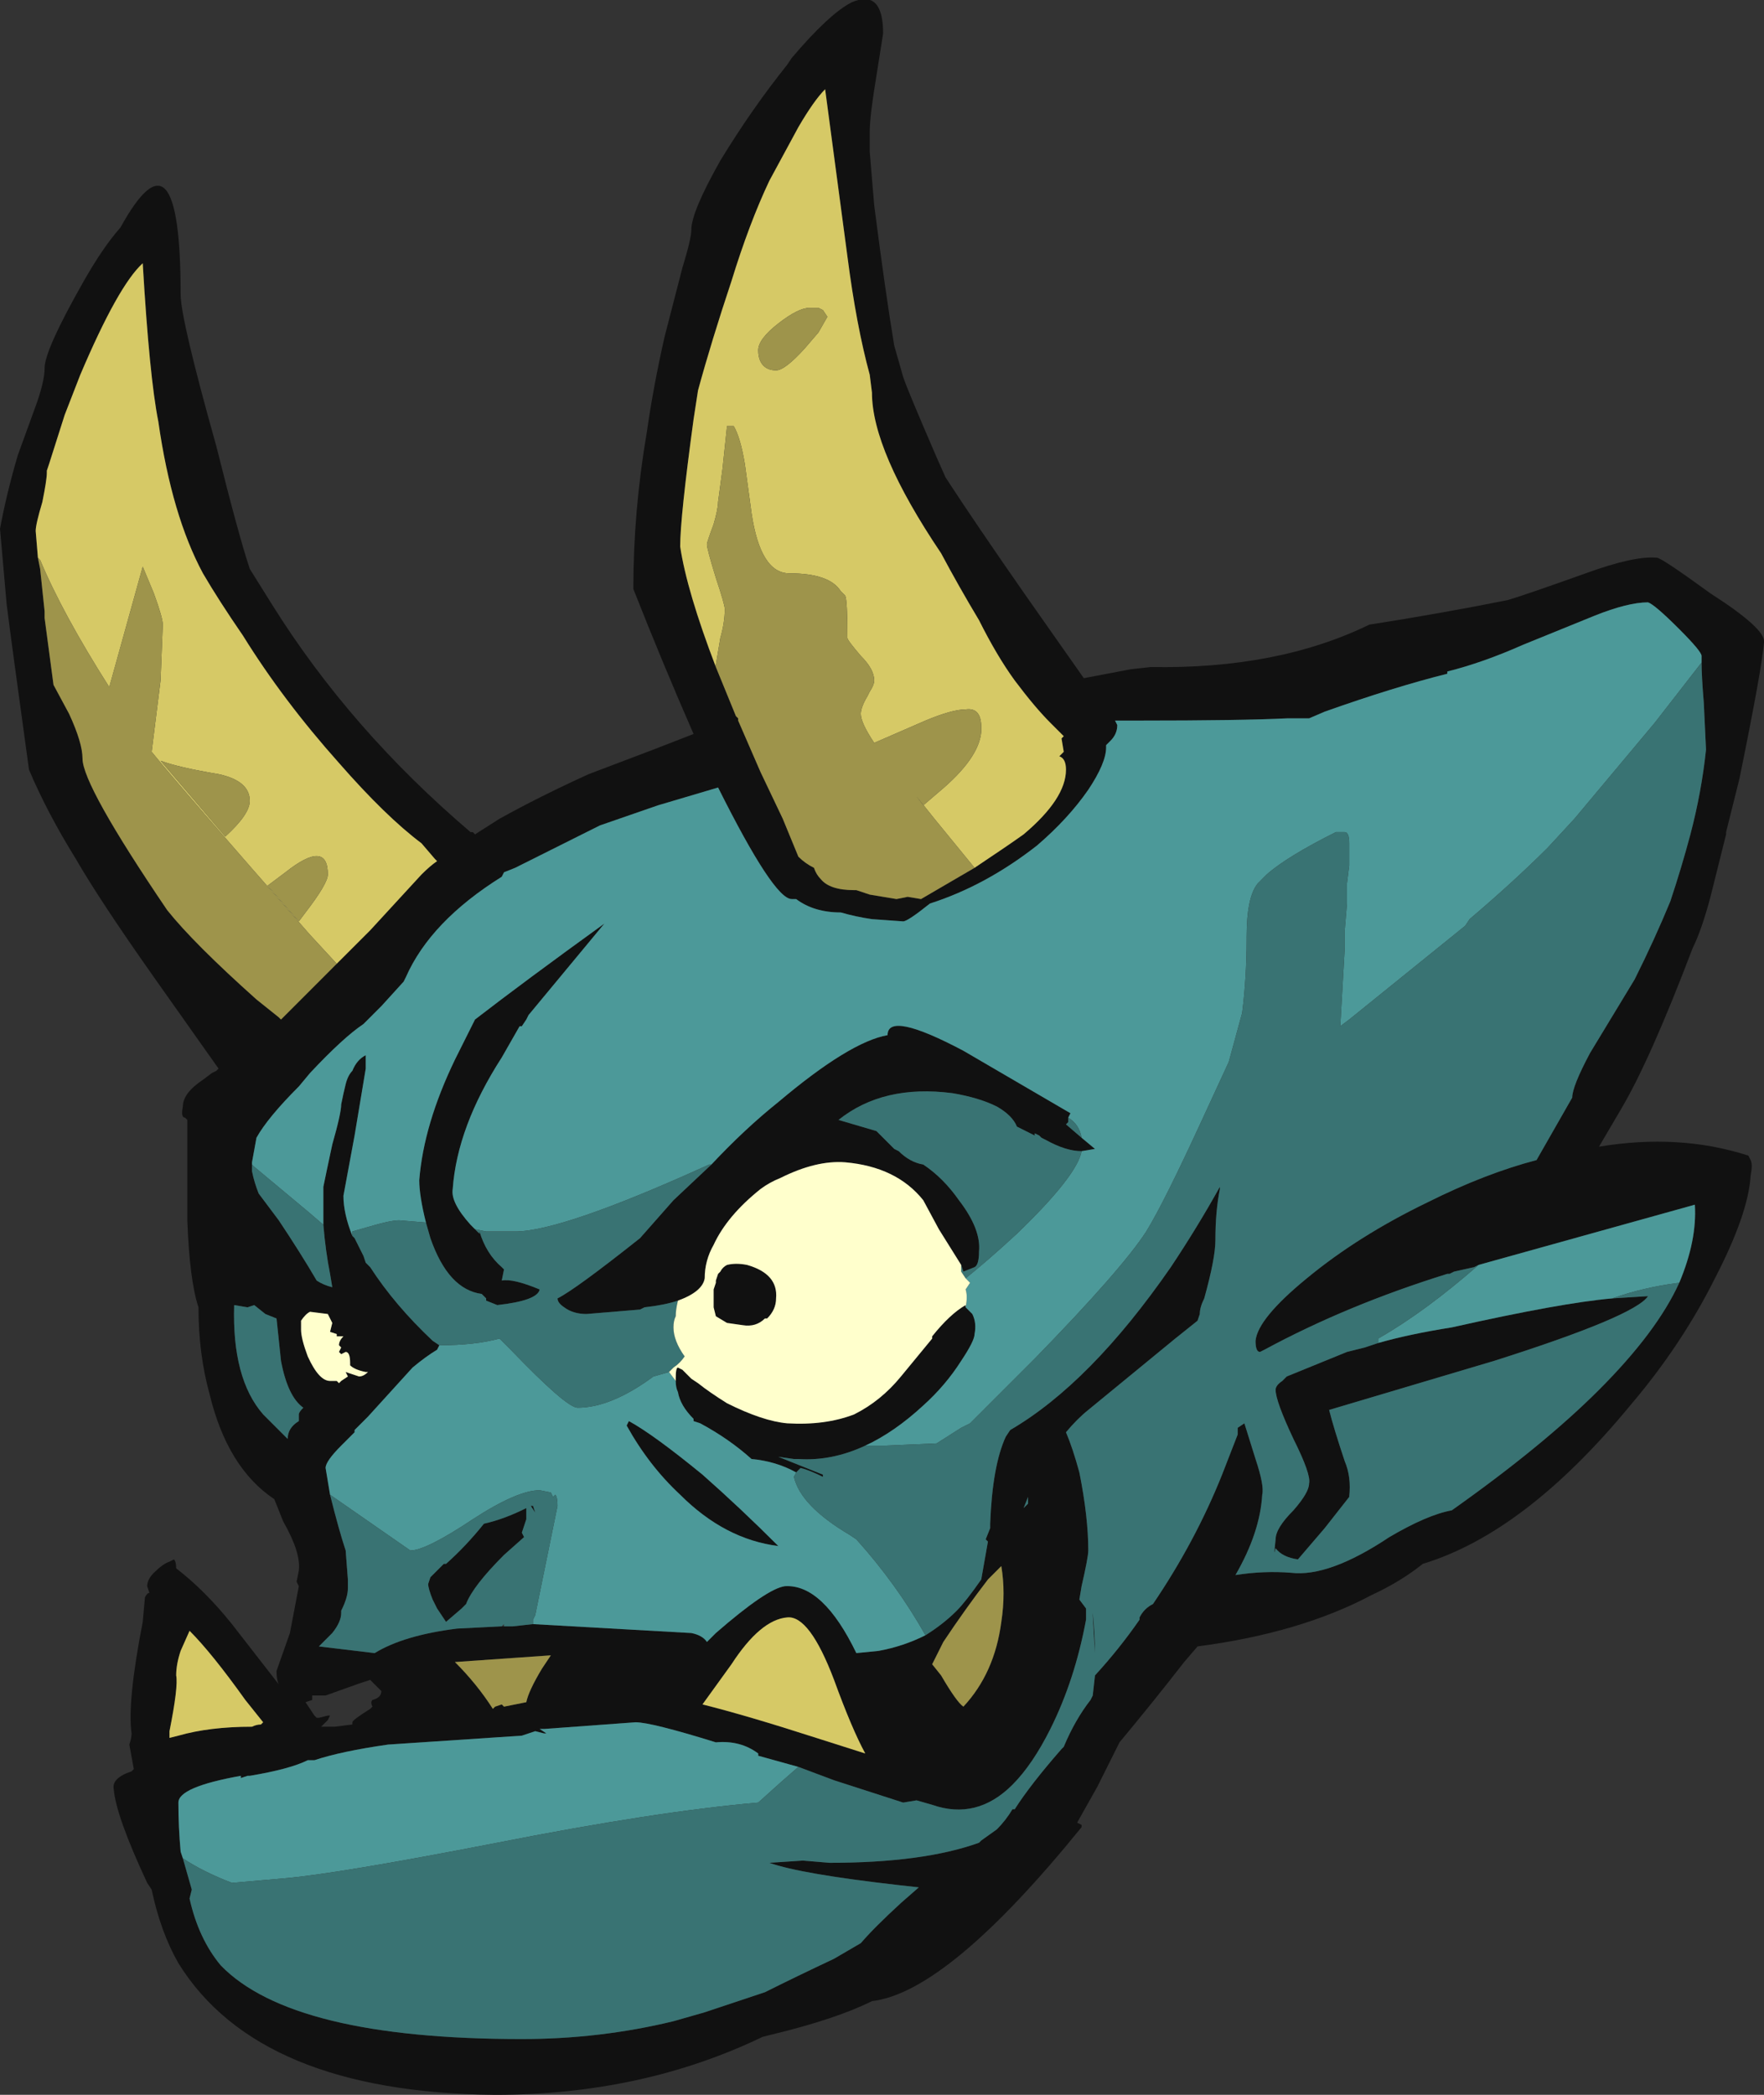 <?xml version="1.0" encoding="UTF-8" standalone="no"?>
<svg xmlns:ffdec="https://www.free-decompiler.com/flash" xmlns:xlink="http://www.w3.org/1999/xlink" ffdec:objectType="frame" height="328.65px" width="276.85px" xmlns="http://www.w3.org/2000/svg">
  <rect width="100%" height="100%" fill="#333333" stroke="none"/>
  <g transform="matrix(1.0, 0.0, 0.0, 1.0, -70.35, 128.8)">
    <use ffdec:characterId="522" height="46.95" transform="matrix(7.0, 0.0, 0.0, 7.0, 70.35, -128.8)" width="39.55" xlink:href="#shape0"/>
  </g>
  <defs>
    <g id="shape0" transform="matrix(1.0, 0.0, 0.0, 1.0, -10.05, 18.4)">
      <path d="M17.6 3.2 L18.35 2.45 19.5 1.2 Q19.7 1.0 19.85 0.9 L19.8 0.85 19.5 0.5 Q18.7 -0.1 17.65 -1.3 16.4 -2.7 15.5 -4.15 14.95 -4.95 14.6 -5.55 13.9 -6.85 13.6 -8.95 13.4 -9.95 13.25 -12.5 12.7 -12.0 11.85 -10.0 L11.5 -9.1 11.15 -8.0 11.1 -7.85 11.1 -7.8 Q11.1 -7.65 11.0 -7.15 10.85 -6.65 10.85 -6.5 L10.9 -5.9 10.95 -5.65 11.05 -4.7 11.05 -4.55 11.25 -3.05 11.6 -2.4 Q11.9 -1.75 11.9 -1.4 11.9 -0.8 13.8 2.0 14.4 2.75 15.8 4.0 L16.3 4.4 16.35 4.45 17.6 3.2 M11.05 -10.15 Q11.05 -10.55 11.9 -12.05 12.35 -12.85 12.75 -13.3 14.1 -15.75 14.1 -11.8 14.1 -11.25 14.9 -8.4 15.4 -6.4 15.65 -5.65 L16.15 -4.85 Q17.9 -2.05 20.6 0.25 L20.65 0.25 20.7 0.3 21.25 -0.05 Q22.15 -0.55 23.25 -1.05 L24.7 -1.6 25.6 -1.95 Q24.9 -3.55 24.25 -5.2 24.25 -6.95 24.55 -8.7 24.7 -9.75 24.95 -10.85 L25.35 -12.4 Q25.55 -13.05 25.55 -13.25 25.55 -13.65 26.2 -14.8 26.9 -15.95 27.7 -16.95 L27.8 -17.1 Q28.65 -18.1 29.15 -18.35 29.85 -18.65 29.85 -17.65 L29.7 -16.7 Q29.55 -15.8 29.55 -15.45 L29.55 -15.0 29.65 -13.8 Q29.9 -11.85 30.1 -10.65 L30.3 -9.95 Q30.4 -9.65 31.05 -8.15 L31.25 -7.7 Q31.9 -6.7 33.05 -5.05 L34.35 -3.2 35.4 -3.4 35.85 -3.45 Q38.7 -3.4 40.75 -4.4 42.35 -4.65 43.85 -4.95 44.2 -5.05 45.6 -5.55 46.7 -5.95 47.2 -5.9 47.3 -5.9 48.4 -5.1 49.65 -4.3 49.6 -4.0 49.55 -3.4 49.05 -0.95 L48.75 0.25 48.75 0.3 48.4 1.7 Q48.2 2.45 48.0 2.85 47.05 5.35 46.4 6.45 L45.9 7.3 Q47.7 7.0 49.25 7.5 L49.3 7.6 Q49.35 7.7 49.3 7.95 49.25 8.8 48.5 10.25 47.75 11.75 46.6 13.1 44.25 15.95 41.95 16.65 41.45 17.05 40.8 17.35 39.2 18.2 36.9 18.5 L36.6 18.85 Q35.9 19.75 35.15 20.65 L34.65 21.65 34.2 22.45 34.3 22.5 34.3 22.55 Q31.3 26.25 29.6 26.45 28.8 26.85 27.35 27.2 L27.15 27.25 Q24.45 28.55 21.15 28.55 15.85 28.5 14.05 25.6 13.65 24.9 13.45 23.95 L13.35 23.8 Q12.65 22.3 12.6 21.7 12.55 21.45 13.0 21.3 L13.05 21.25 12.95 20.7 Q13.0 20.55 13.0 20.45 12.9 19.75 13.25 17.95 L13.3 17.4 Q13.35 17.3 13.4 17.3 L13.35 17.15 Q13.35 17.0 13.5 16.85 13.7 16.65 13.85 16.6 L13.95 16.55 Q14.0 16.6 14.0 16.75 14.65 17.25 15.25 18.0 L16.3 19.35 Q16.25 19.25 16.25 19.05 L16.55 18.2 16.75 17.15 16.7 17.05 16.75 16.8 Q16.8 16.4 16.4 15.7 L16.2 15.2 Q15.15 14.5 14.75 12.85 14.5 11.95 14.5 10.9 14.3 10.3 14.25 8.95 L14.25 6.7 14.2 6.65 Q14.1 6.65 14.15 6.4 14.15 6.1 14.6 5.8 L14.8 5.65 14.9 5.6 14.95 5.55 13.5 3.5 Q12.3 1.8 11.75 0.85 11.1 -0.2 10.7 -1.15 10.3 -4.05 10.2 -4.85 L10.05 -6.55 Q10.2 -7.35 10.45 -8.2 L10.85 -9.3 Q11.05 -9.85 11.05 -10.15 M31.9 1.05 Q32.65 0.55 33.0 0.3 33.95 -0.5 33.95 -1.15 33.95 -1.4 33.8 -1.45 L33.9 -1.55 33.85 -1.85 33.9 -1.9 Q33.75 -2.05 33.6 -2.2 33.25 -2.55 32.8 -3.15 32.4 -3.7 32.0 -4.5 31.55 -5.25 31.15 -6.0 29.6 -8.3 29.6 -9.6 L29.55 -10.0 Q29.25 -11.1 29.05 -12.65 L28.55 -16.4 Q28.3 -16.15 27.95 -15.55 L27.3 -14.35 Q26.85 -13.4 26.45 -12.1 26.0 -10.75 25.7 -9.65 L25.6 -9.0 Q25.3 -6.8 25.3 -6.15 25.45 -5.15 26.1 -3.45 L26.55 -2.35 26.6 -2.3 26.6 -2.25 27.1 -1.1 27.6 -0.05 27.95 0.8 Q28.1 0.95 28.3 1.05 28.35 1.2 28.45 1.3 28.65 1.55 29.2 1.55 L29.25 1.55 29.55 1.65 30.15 1.75 30.4 1.7 30.7 1.75 31.9 1.05 M48.2 -3.55 L48.2 -3.7 Q48.2 -3.8 47.7 -4.3 47.15 -4.85 47.0 -4.9 46.55 -4.9 45.8 -4.6 L44.2 -3.95 Q43.3 -3.55 42.5 -3.35 L42.5 -3.3 Q41.3 -3.0 39.75 -2.45 L39.4 -2.3 38.9 -2.3 Q37.9 -2.25 35.55 -2.25 L35.05 -2.25 35.1 -2.15 Q35.1 -1.95 34.95 -1.8 L34.85 -1.7 34.85 -1.65 Q34.85 -1.3 34.45 -0.7 34.0 -0.05 33.3 0.55 32.15 1.45 30.9 1.85 30.4 2.25 30.3 2.25 L29.6 2.2 Q29.25 2.15 28.9 2.05 28.3 2.05 27.9 1.75 L27.8 1.75 Q27.4 1.75 26.15 -0.75 L24.8 -0.35 23.5 0.1 21.6 1.05 21.35 1.15 21.3 1.25 Q19.7 2.25 19.15 3.5 L19.1 3.6 18.6 4.15 18.2 4.55 Q17.75 4.85 17.0 5.65 L16.75 5.95 Q16.05 6.65 15.8 7.1 L15.7 7.65 15.7 7.85 Q15.75 8.1 15.85 8.35 L16.3 8.95 Q16.8 9.7 17.15 10.3 17.3 10.4 17.5 10.45 L17.45 10.15 Q17.35 9.65 17.3 9.05 L17.3 8.2 Q17.35 7.95 17.5 7.25 17.7 6.55 17.7 6.35 17.75 6.1 17.8 5.9 17.85 5.7 17.95 5.6 18.05 5.35 18.25 5.25 L18.25 5.55 Q18.15 6.15 18.0 7.05 L17.75 8.4 Q17.75 8.8 17.95 9.3 L18.0 9.35 18.2 9.75 18.25 9.9 18.35 10.0 Q18.9 10.85 19.75 11.65 L19.9 11.75 19.85 11.85 Q19.6 12.0 19.3 12.25 L18.3 13.35 18.0 13.65 18.0 13.7 17.7 14.0 Q17.35 14.35 17.35 14.5 L17.45 15.1 Q17.65 15.9 17.8 16.35 L17.85 17.0 17.85 17.2 Q17.85 17.4 17.7 17.7 L17.7 17.75 Q17.7 17.95 17.5 18.2 L17.2 18.5 18.45 18.65 Q19.1 18.25 20.3 18.1 L21.3 18.05 21.35 18.05 21.55 18.05 22.0 18.0 25.55 18.2 Q25.8 18.25 25.9 18.4 L26.1 18.2 Q27.25 17.2 27.65 17.15 28.5 17.1 29.25 18.65 L29.75 18.6 Q30.3 18.5 30.8 18.25 31.2 18.0 31.5 17.7 31.7 17.5 32.05 17.0 L32.2 16.15 32.15 16.1 32.25 15.85 32.25 15.75 Q32.3 14.45 32.6 13.8 L32.7 13.65 Q34.5 12.6 36.3 10.0 36.9 9.1 37.4 8.2 L37.4 8.25 Q37.3 8.75 37.3 9.4 37.3 9.8 37.05 10.7 36.95 10.9 36.95 11.05 L36.9 11.2 36.4 11.6 34.45 13.2 Q34.2 13.4 33.95 13.7 34.1 14.05 34.25 14.6 34.45 15.6 34.45 16.35 34.45 16.5 34.3 17.15 L34.25 17.45 34.4 17.65 34.4 17.9 Q34.15 19.25 33.6 20.35 33.2 21.15 32.75 21.6 31.95 22.4 30.95 22.05 L30.6 21.95 30.3 22.0 28.75 21.5 27.95 21.2 27.05 20.95 27.05 20.9 Q26.65 20.6 26.1 20.65 24.65 20.2 24.3 20.2 L22.25 20.35 22.15 20.35 22.3 20.45 22.25 20.45 22.05 20.4 21.75 20.5 18.75 20.7 Q17.7 20.85 17.1 21.05 L16.95 21.05 Q16.55 21.25 15.65 21.4 L15.6 21.4 15.45 21.45 15.45 21.4 Q14.05 21.65 14.05 22.0 14.05 22.55 14.1 23.1 L14.15 23.25 14.35 23.95 14.3 24.15 Q14.5 25.05 15.0 25.65 16.6 27.3 21.75 27.3 23.5 27.3 25.15 26.9 L25.85 26.7 27.2 26.25 Q27.9 25.9 28.75 25.5 L29.35 25.15 Q29.65 24.8 30.25 24.25 L30.65 23.9 30.2 23.85 Q28.0 23.6 27.3 23.35 L28.05 23.3 28.65 23.35 Q30.75 23.35 32.0 22.9 L32.05 22.85 32.4 22.6 Q32.6 22.4 32.75 22.15 L32.8 22.15 Q33.15 21.6 33.85 20.8 L33.9 20.75 Q34.15 20.15 34.5 19.7 L34.55 19.6 34.6 19.15 Q35.15 18.55 35.6 17.9 L35.6 17.85 Q35.7 17.65 35.9 17.55 36.85 16.15 37.45 14.65 L37.8 13.75 37.8 13.6 37.95 13.5 38.2 14.3 Q38.4 14.9 38.35 15.1 38.3 15.95 37.75 16.9 38.4 16.8 39.0 16.85 39.85 16.95 41.2 16.05 42.05 15.55 42.6 15.45 44.65 14.0 45.9 12.75 47.2 11.45 47.7 10.35 48.1 9.4 48.05 8.6 L43.2 9.95 43.1 10.0 42.65 10.1 42.55 10.15 42.5 10.15 Q40.25 10.85 38.4 11.85 L38.3 11.9 Q38.2 11.9 38.2 11.65 38.25 11.15 39.35 10.25 40.5 9.3 42.05 8.55 43.35 7.9 44.5 7.6 L45.3 6.2 Q45.3 5.95 45.7 5.2 L46.7 3.55 Q47.15 2.65 47.5 1.8 47.75 1.05 47.95 0.3 48.2 -0.65 48.3 -1.6 L48.25 -2.65 Q48.2 -3.25 48.2 -3.55 M19.6 9.0 Q19.45 8.4 19.45 8.05 19.55 6.8 20.25 5.35 L20.7 4.45 Q21.8 3.6 23.6 2.3 L21.9 4.35 21.85 4.45 21.75 4.6 21.7 4.6 21.3 5.3 Q20.3 6.85 20.2 8.25 20.15 8.55 20.6 9.05 L20.7 9.15 20.8 9.25 20.8 9.2 Q20.95 9.7 21.3 10.0 L21.35 10.05 21.3 10.3 Q21.55 10.25 22.15 10.5 22.1 10.75 21.2 10.85 L20.95 10.75 20.95 10.7 Q20.9 10.65 20.85 10.6 20.1 10.5 19.7 9.35 L19.6 9.0 M26.0 7.7 Q26.75 6.9 27.5 6.3 29.1 4.95 29.95 4.8 29.95 4.25 31.65 5.15 L34.05 6.55 34.0 6.65 34.0 6.75 33.95 6.8 34.3 7.1 34.6 7.35 34.3 7.4 Q33.95 7.4 33.5 7.15 L33.4 7.1 33.35 7.05 33.25 7.0 33.25 7.05 32.85 6.85 Q32.75 6.6 32.4 6.4 32.0 6.2 31.4 6.1 29.85 5.9 28.85 6.7 L29.7 6.95 30.1 7.35 30.2 7.4 Q30.45 7.65 30.75 7.7 31.2 8.0 31.55 8.5 32.05 9.15 32.0 9.65 32.0 9.95 31.9 10.0 L31.65 10.1 31.6 9.95 31.1 9.15 30.75 8.5 Q30.15 7.75 29.0 7.65 28.35 7.6 27.55 8.0 27.3 8.1 27.1 8.25 26.35 8.85 26.05 9.5 25.85 9.85 25.85 10.25 25.8 10.55 25.25 10.75 24.95 10.85 24.5 10.9 L24.4 10.95 23.2 11.05 Q22.9 11.05 22.7 10.9 22.55 10.8 22.55 10.7 22.95 10.5 24.4 9.35 L25.15 8.5 26.0 7.7 M31.7 10.9 L31.85 11.05 Q31.95 11.25 31.9 11.5 31.9 11.65 31.6 12.1 31.25 12.65 30.75 13.1 30.1 13.7 29.45 14.0 28.7 14.35 27.95 14.3 L27.85 14.3 27.5 14.25 28.5 14.65 28.5 14.7 Q28.2 14.55 28.0 14.5 L27.9 14.6 Q27.45 14.35 26.9 14.3 26.4 13.85 25.75 13.5 L25.6 13.45 25.6 13.4 Q25.3 13.1 25.25 12.8 25.2 12.7 25.2 12.55 L25.2 12.5 Q25.2 12.25 25.25 12.25 L25.35 12.3 25.55 12.5 25.7 12.6 Q25.95 12.8 26.35 13.05 27.15 13.45 27.7 13.5 28.55 13.55 29.2 13.3 29.8 13.0 30.25 12.45 L30.95 11.6 30.95 11.55 Q31.35 11.05 31.7 10.85 L31.7 10.9 M46.2 10.7 L47.0 10.65 Q46.7 11.1 43.55 12.1 L39.85 13.2 Q39.95 13.6 40.2 14.35 40.35 14.7 40.3 15.15 L39.75 15.85 39.15 16.55 Q38.8 16.5 38.65 16.3 38.6 16.55 38.65 16.1 38.65 15.85 39.05 15.45 39.4 15.05 39.4 14.85 39.45 14.65 39.05 13.85 38.65 13.0 38.65 12.75 38.65 12.65 38.8 12.55 L38.9 12.45 40.25 11.9 40.65 11.8 40.95 11.7 Q41.65 11.5 42.6 11.35 45.05 10.8 46.2 10.7 M26.8 9.95 Q27.5 10.15 27.45 10.7 27.45 10.95 27.25 11.15 L27.2 11.15 Q27.0 11.35 26.7 11.3 L26.35 11.25 26.1 11.1 26.05 10.9 Q26.05 10.75 26.05 10.5 L26.1 10.35 26.1 10.3 26.15 10.15 26.2 10.1 Q26.25 10.0 26.35 9.95 26.55 9.9 26.8 9.95 M24.15 13.45 Q24.7 13.75 25.8 14.65 26.65 15.4 27.5 16.25 26.3 16.1 25.3 15.1 24.6 14.45 24.1 13.55 L24.15 13.45 M33.1 15.3 L33.1 15.15 33.0 15.4 33.1 15.3 M32.5 16.7 L32.2 17.0 Q31.7 17.65 31.2 18.4 L30.95 18.9 31.15 19.15 Q31.5 19.75 31.65 19.85 32.35 19.1 32.5 17.95 32.6 17.3 32.5 16.7 M34.55 17.8 L34.55 17.75 Q34.6 18.25 34.6 18.65 L34.55 17.8 M26.45 18.9 L25.8 19.8 Q26.8 20.05 28.35 20.55 L29.45 20.9 Q29.15 20.35 28.75 19.25 28.2 17.8 27.7 17.85 27.1 17.9 26.45 18.9 M16.0 11.05 L15.75 10.85 15.6 10.9 15.3 10.85 Q15.25 12.5 15.95 13.3 L16.5 13.85 Q16.5 13.6 16.75 13.45 L16.75 13.3 Q16.75 13.25 16.85 13.15 16.5 12.9 16.35 12.1 L16.25 11.15 16.0 11.05 M17.0 11.0 Q16.9 11.05 16.8 11.2 L16.8 11.3 Q16.8 11.35 16.8 11.4 16.8 11.6 16.95 12.0 17.2 12.55 17.45 12.55 L17.6 12.55 17.65 12.6 17.7 12.55 17.85 12.45 17.8 12.35 18.1 12.45 Q18.2 12.45 18.3 12.35 L18.25 12.35 Q18.0 12.3 17.9 12.2 L17.9 12.15 Q17.9 11.9 17.8 11.9 L17.7 11.95 17.65 11.9 17.7 11.8 17.65 11.75 Q17.65 11.65 17.75 11.55 L17.6 11.55 17.6 11.5 17.45 11.45 17.5 11.25 17.4 11.05 17.0 11.0 M21.85 15.4 L21.85 15.65 21.75 15.95 21.8 16.05 21.35 16.45 Q20.65 17.15 20.5 17.55 L20.4 17.65 20.05 17.95 19.85 17.65 19.75 17.45 Q19.65 17.2 19.65 17.1 L19.7 16.95 20.0 16.65 20.05 16.65 Q20.5 16.25 20.9 15.75 21.35 15.65 21.85 15.4 M21.95 15.35 L22.0 15.35 22.05 15.5 21.95 15.35 M18.35 19.25 L18.05 19.35 17.35 19.6 17.05 19.6 17.05 19.7 16.9 19.75 17.1 20.05 17.15 20.1 17.2 20.1 17.4 20.05 17.45 20.05 17.4 20.15 17.25 20.3 17.55 20.3 17.95 20.25 17.95 20.2 Q17.95 20.15 18.35 19.9 L18.4 19.85 Q18.35 19.75 18.4 19.7 18.6 19.65 18.6 19.5 L18.35 19.25 M22.4 18.7 L20.25 18.85 Q20.75 19.35 21.1 19.9 L21.15 19.85 21.3 19.8 21.35 19.85 21.85 19.75 Q21.9 19.5 22.2 19.0 L22.4 18.7 M13.85 20.55 L14.05 20.5 Q14.75 20.3 15.7 20.3 15.8 20.25 15.9 20.25 L15.95 20.2 15.55 19.7 Q14.8 18.65 14.3 18.15 L14.1 18.6 Q14.0 18.9 14.0 19.15 14.05 19.4 13.85 20.4 L13.85 20.55" fill="#111111" fill-rule="evenodd" stroke="none"/>
      <path d="M10.9 -5.9 L10.85 -6.5 Q10.85 -6.65 11.0 -7.15 11.1 -7.65 11.1 -7.8 L11.1 -7.85 11.15 -8.0 11.5 -9.1 11.85 -10.0 Q12.7 -12.0 13.25 -12.5 13.4 -9.95 13.6 -8.95 13.9 -6.85 14.6 -5.55 14.95 -4.95 15.5 -4.15 16.4 -2.7 17.65 -1.3 18.7 -0.1 19.5 0.5 L19.8 0.85 19.85 0.9 Q19.7 1.0 19.5 1.2 L18.35 2.45 17.6 3.2 17.0 2.55 Q14.1 -0.75 13.45 -1.55 L13.65 -3.15 13.7 -4.4 Q13.7 -4.55 13.5 -5.1 L13.25 -5.7 12.5 -3.0 Q11.45 -4.65 10.95 -5.85 L10.9 -5.9 M15.65 -0.45 Q15.65 -0.9 14.95 -1.05 14.05 -1.2 13.65 -1.35 L15.1 0.35 Q15.65 -0.15 15.65 -0.45 M26.1 -3.45 Q25.45 -5.15 25.3 -6.15 25.3 -6.8 25.6 -9.0 L25.7 -9.65 Q26.0 -10.75 26.45 -12.1 26.85 -13.4 27.3 -14.35 L27.95 -15.55 Q28.3 -16.15 28.55 -16.4 L29.05 -12.65 Q29.25 -11.1 29.55 -10.0 L29.6 -9.6 Q29.6 -8.3 31.15 -6.0 31.55 -5.25 32.0 -4.5 32.4 -3.7 32.8 -3.15 33.25 -2.55 33.6 -2.2 33.75 -2.05 33.9 -1.9 L33.85 -1.85 33.9 -1.55 33.8 -1.45 Q33.95 -1.4 33.95 -1.15 33.95 -0.5 33.0 0.3 32.65 0.55 31.9 1.05 L31.0 -0.05 30.6 -0.55 30.75 -0.35 31.1 -0.65 Q32.0 -1.4 32.05 -2.0 L32.05 -2.1 Q32.05 -2.55 31.7 -2.5 31.4 -2.5 30.8 -2.25 L29.65 -1.75 Q29.35 -2.2 29.35 -2.4 29.35 -2.55 29.5 -2.8 L29.55 -2.9 Q29.65 -3.05 29.65 -3.15 29.65 -3.4 29.35 -3.7 29.05 -4.05 29.05 -4.1 29.05 -4.95 29.0 -5.05 L28.9 -5.15 Q28.65 -5.55 27.75 -5.55 27.1 -5.55 26.9 -6.9 L26.75 -8.0 Q26.65 -8.6 26.5 -8.85 L26.35 -8.85 26.25 -7.9 26.15 -7.15 Q26.15 -7.0 26.05 -6.65 25.9 -6.25 25.9 -6.2 25.9 -6.1 26.1 -5.45 26.3 -4.85 26.3 -4.75 26.3 -4.45 26.2 -4.1 L26.1 -3.5 26.1 -3.45 M26.6 -2.25 L26.6 -2.3 26.6 -2.25 M28.4 -10.95 L28.6 -11.3 28.5 -11.45 28.4 -11.5 28.2 -11.5 Q27.95 -11.5 27.5 -11.15 27.05 -10.8 27.05 -10.55 27.05 -10.4 27.1 -10.3 27.2 -10.1 27.45 -10.1 27.65 -10.1 28.1 -10.6 L28.4 -10.95 M26.45 18.9 Q27.1 17.9 27.7 17.85 28.2 17.8 28.75 19.25 29.15 20.35 29.45 20.9 L28.35 20.55 Q26.8 20.05 25.8 19.8 L26.45 18.9 M16.9 2.05 Q17.4 1.4 17.4 1.2 17.4 0.4 16.45 1.15 L16.05 1.45 16.75 2.25 16.9 2.05 M13.85 20.55 L13.85 20.4 Q14.05 19.4 14.0 19.15 14.0 18.9 14.1 18.6 L14.3 18.15 Q14.8 18.65 15.55 19.7 L15.95 20.2 15.9 20.25 Q15.8 20.25 15.7 20.3 14.75 20.3 14.05 20.5 L13.85 20.55" fill="#d6c966" fill-rule="evenodd" stroke="none"/>
      <path d="M10.9 -5.9 L10.95 -5.85 Q11.45 -4.65 12.5 -3.0 L13.25 -5.7 13.5 -5.1 Q13.7 -4.55 13.7 -4.4 L13.65 -3.15 13.45 -1.55 Q14.1 -0.75 17.0 2.55 L17.6 3.2 16.35 4.45 16.3 4.4 15.8 4.0 Q14.4 2.75 13.8 2.0 11.9 -0.8 11.9 -1.4 11.9 -1.75 11.6 -2.4 L11.25 -3.05 11.05 -4.55 11.05 -4.7 10.95 -5.65 10.9 -5.9 M15.65 -0.45 Q15.65 -0.15 15.1 0.35 L13.65 -1.35 Q14.05 -1.2 14.95 -1.05 15.65 -0.9 15.65 -0.45 M26.1 -3.45 L26.1 -3.5 26.2 -4.1 Q26.3 -4.45 26.3 -4.75 26.3 -4.85 26.1 -5.45 25.9 -6.1 25.9 -6.2 25.9 -6.25 26.05 -6.65 26.15 -7.0 26.15 -7.15 L26.25 -7.9 26.35 -8.85 26.5 -8.85 Q26.65 -8.6 26.75 -8.0 L26.9 -6.9 Q27.1 -5.55 27.75 -5.55 28.65 -5.55 28.9 -5.15 L29.0 -5.05 Q29.05 -4.95 29.05 -4.1 29.05 -4.05 29.35 -3.7 29.65 -3.4 29.65 -3.15 29.65 -3.05 29.55 -2.9 L29.5 -2.8 Q29.35 -2.55 29.35 -2.4 29.35 -2.2 29.65 -1.75 L30.8 -2.25 Q31.4 -2.5 31.7 -2.5 32.05 -2.55 32.05 -2.1 L32.05 -2.0 Q32.0 -1.4 31.1 -0.65 L30.75 -0.35 30.6 -0.55 31.0 -0.05 31.9 1.05 30.7 1.75 30.4 1.7 30.15 1.75 29.55 1.65 29.25 1.55 29.2 1.55 Q28.65 1.55 28.45 1.3 28.35 1.2 28.3 1.05 28.1 0.95 27.95 0.8 L27.6 -0.05 27.1 -1.1 26.6 -2.25 26.6 -2.3 26.55 -2.35 26.1 -3.45 M28.4 -10.95 L28.1 -10.6 Q27.65 -10.1 27.45 -10.1 27.2 -10.1 27.1 -10.3 27.05 -10.4 27.05 -10.55 27.05 -10.8 27.5 -11.15 27.95 -11.5 28.2 -11.5 L28.4 -11.5 28.5 -11.45 28.6 -11.3 28.4 -10.95 M32.5 16.7 Q32.6 17.3 32.5 17.95 32.35 19.1 31.65 19.85 31.5 19.75 31.15 19.15 L30.95 18.9 31.2 18.4 Q31.7 17.65 32.2 17.0 L32.5 16.7 M16.9 2.05 L16.75 2.25 16.05 1.45 16.45 1.15 Q17.4 0.4 17.4 1.2 17.4 1.4 16.9 2.05 M22.4 18.7 L22.2 19.0 Q21.9 19.5 21.85 19.75 L21.35 19.85 21.3 19.8 21.15 19.85 21.1 19.9 Q20.75 19.35 20.25 18.85 L22.4 18.7" fill="#9e944b" fill-rule="evenodd" stroke="none"/>
      <path d="M15.7 7.85 L15.7 7.65 15.8 7.1 Q16.05 6.65 16.75 5.95 L17.0 5.65 Q17.75 4.85 18.2 4.55 L18.6 4.15 19.1 3.6 19.15 3.5 Q19.7 2.25 21.3 1.25 L21.35 1.15 21.6 1.05 23.5 0.1 24.8 -0.35 26.15 -0.75 Q27.4 1.75 27.8 1.75 L27.9 1.75 Q28.3 2.05 28.9 2.05 29.25 2.15 29.6 2.2 L30.3 2.25 Q30.4 2.25 30.9 1.85 32.15 1.45 33.3 0.55 34.0 -0.05 34.45 -0.7 34.85 -1.3 34.85 -1.65 L34.85 -1.7 34.95 -1.8 Q35.1 -1.95 35.1 -2.15 L35.05 -2.25 35.55 -2.25 Q37.9 -2.25 38.9 -2.3 L39.4 -2.3 39.75 -2.45 Q41.3 -3.0 42.5 -3.3 L42.5 -3.35 Q43.3 -3.55 44.2 -3.95 L45.8 -4.6 Q46.55 -4.9 47.0 -4.9 47.15 -4.85 47.7 -4.3 48.2 -3.8 48.2 -3.7 L48.2 -3.55 47.15 -2.2 45.35 -0.05 44.75 0.6 Q44.0 1.35 43.0 2.2 L42.9 2.35 40.3 4.45 40.1 4.6 40.2 2.85 40.2 2.45 40.25 1.85 40.25 1.4 40.3 1.0 40.3 0.5 Q40.3 0.25 40.2 0.25 L40.0 0.25 Q38.9 0.8 38.45 1.2 L38.25 1.4 Q38.0 1.7 38.0 2.6 L38.0 2.65 Q38.0 3.5 37.9 4.3 37.75 4.85 37.6 5.4 L37.0 6.7 Q36.15 8.55 35.75 9.2 35.2 10.05 33.25 12.05 L31.8 13.5 31.6 13.6 31.05 13.95 29.9 14.0 29.45 14.0 Q30.1 13.7 30.75 13.1 31.25 12.65 31.6 12.1 31.9 11.65 31.9 11.5 31.95 11.25 31.85 11.05 L31.7 10.9 Q31.75 10.65 31.7 10.5 L31.8 10.35 31.7 10.25 Q32.2 9.85 32.85 9.25 34.2 7.95 34.3 7.4 L34.6 7.35 34.3 7.1 Q34.25 6.8 34.0 6.65 L34.05 6.55 31.65 5.15 Q29.95 4.25 29.95 4.8 29.1 4.95 27.5 6.3 26.75 6.9 26.0 7.7 L25.95 7.7 Q22.65 9.2 21.6 9.2 L20.95 9.2 20.7 9.15 20.6 9.05 Q20.15 8.55 20.2 8.25 20.3 6.85 21.3 5.3 L21.7 4.6 21.75 4.6 21.85 4.45 21.9 4.35 23.6 2.3 Q21.8 3.6 20.7 4.45 L20.25 5.35 Q19.55 6.8 19.45 8.05 19.45 8.4 19.6 9.0 L19.0 8.95 Q18.8 8.95 18.3 9.1 L17.95 9.2 17.95 9.3 Q17.75 8.8 17.75 8.4 L18.0 7.05 Q18.15 6.15 18.25 5.55 L18.25 5.25 Q18.05 5.35 17.95 5.6 17.85 5.7 17.8 5.9 17.75 6.1 17.7 6.35 17.7 6.55 17.5 7.25 17.35 7.95 17.3 8.2 L17.3 9.05 16.95 8.75 15.75 7.75 15.7 7.7 15.7 7.85 M43.2 9.95 L48.05 8.6 Q48.1 9.4 47.7 10.35 46.9 10.45 46.2 10.7 45.05 10.8 42.6 11.35 41.65 11.5 40.95 11.7 L40.95 11.6 Q42.0 11.0 43.2 9.95 M14.15 23.25 L14.1 23.1 Q14.05 22.55 14.05 22.0 14.05 21.65 15.45 21.4 L15.45 21.45 15.6 21.4 15.65 21.4 Q16.55 21.25 16.95 21.05 L17.1 21.05 Q17.7 20.85 18.75 20.7 L21.75 20.5 22.05 20.4 22.25 20.45 22.3 20.45 22.15 20.35 22.25 20.35 24.3 20.2 Q24.65 20.2 26.1 20.65 26.65 20.6 27.05 20.9 L27.05 20.95 27.95 21.2 27.55 21.55 27.05 22.0 Q24.75 22.2 21.2 22.9 17.6 23.6 16.4 23.7 L15.25 23.8 Q14.6 23.55 14.15 23.25 M30.8 18.25 Q30.3 18.5 29.75 18.6 L29.25 18.65 Q28.5 17.1 27.65 17.15 27.25 17.2 26.1 18.2 L25.9 18.4 Q25.8 18.25 25.55 18.2 L22.0 18.0 22.0 17.9 22.05 17.8 22.55 15.35 Q22.55 15.15 22.5 15.1 L22.45 15.15 22.4 15.05 22.15 15.0 Q21.65 15.0 20.65 15.65 19.6 16.35 19.25 16.35 L17.45 15.1 17.35 14.5 Q17.35 14.35 17.7 14.0 L18.0 13.7 18.0 13.65 18.3 13.35 19.3 12.25 Q19.6 12.0 19.85 11.85 L19.9 11.75 Q20.7 11.75 21.25 11.6 L21.5 11.85 Q22.75 13.15 23.0 13.15 23.75 13.15 24.7 12.45 L25.05 12.35 25.2 12.55 Q25.2 12.7 25.25 12.8 25.3 13.1 25.6 13.4 L25.6 13.45 25.75 13.5 Q26.4 13.85 26.9 14.3 27.45 14.35 27.9 14.6 L27.85 14.7 Q28.0 15.35 29.1 16.0 L29.25 16.1 Q30.15 17.1 30.8 18.25 M24.15 13.45 L24.1 13.55 Q24.6 14.45 25.3 15.1 26.3 16.1 27.5 16.25 26.65 15.4 25.8 14.65 24.7 13.75 24.15 13.45" fill="#4c9999" fill-rule="evenodd" stroke="none"/>
      <path d="M15.7 7.85 L15.7 7.7 15.75 7.75 16.95 8.75 17.3 9.05 Q17.35 9.65 17.45 10.15 L17.5 10.45 Q17.3 10.4 17.15 10.3 16.8 9.7 16.3 8.95 L15.85 8.35 Q15.75 8.1 15.7 7.85 M17.95 9.3 L17.95 9.2 18.3 9.1 Q18.8 8.95 19.0 8.95 L19.6 9.0 19.7 9.35 Q20.1 10.5 20.85 10.6 20.9 10.65 20.95 10.7 L20.95 10.75 21.2 10.85 Q22.1 10.75 22.15 10.5 21.55 10.25 21.3 10.3 L21.35 10.05 21.3 10.0 Q20.95 9.7 20.8 9.2 L20.8 9.25 20.7 9.15 20.95 9.2 21.6 9.2 Q22.65 9.2 25.95 7.7 L26.0 7.7 25.15 8.5 24.4 9.35 Q22.95 10.5 22.55 10.7 22.55 10.8 22.7 10.9 22.9 11.05 23.2 11.05 L24.4 10.95 24.5 10.9 Q24.95 10.85 25.25 10.75 25.2 10.95 25.2 11.1 25.15 11.2 25.15 11.35 25.15 11.65 25.4 12.0 25.3 12.15 25.15 12.25 L25.05 12.35 24.7 12.45 Q23.75 13.15 23.0 13.15 22.75 13.15 21.5 11.85 L21.25 11.6 Q20.7 11.75 19.9 11.75 L19.75 11.65 Q18.9 10.85 18.35 10.0 L18.25 9.9 18.2 9.75 18.0 9.35 17.95 9.3 M34.0 6.65 Q34.25 6.8 34.3 7.1 L33.95 6.8 34.0 6.75 34.0 6.65 M34.3 7.4 Q34.2 7.95 32.85 9.25 32.2 9.85 31.7 10.25 L31.6 10.1 31.6 9.95 31.65 10.1 31.9 10.0 Q32.0 9.95 32.0 9.65 32.05 9.15 31.55 8.5 31.2 8.0 30.75 7.7 30.45 7.65 30.2 7.4 L30.1 7.35 29.7 6.95 28.85 6.7 Q29.85 5.9 31.4 6.1 32.0 6.2 32.4 6.4 32.75 6.6 32.85 6.85 L33.25 7.05 33.25 7.0 33.35 7.05 33.4 7.1 33.5 7.15 Q33.95 7.4 34.3 7.4 M29.45 14.0 L29.9 14.0 31.05 13.95 31.6 13.6 31.8 13.5 33.25 12.05 Q35.2 10.05 35.75 9.2 36.15 8.55 37.0 6.7 L37.6 5.4 Q37.75 4.85 37.9 4.3 38.0 3.5 38.0 2.65 L38.0 2.6 Q38.0 1.7 38.25 1.4 L38.45 1.2 Q38.9 0.8 40.0 0.25 L40.2 0.25 Q40.3 0.25 40.3 0.5 L40.3 1.0 40.25 1.4 40.25 1.85 40.2 2.45 40.2 2.85 40.1 4.6 40.3 4.45 42.9 2.35 43.0 2.2 Q44.0 1.35 44.75 0.6 L45.35 -0.05 47.15 -2.2 48.2 -3.55 Q48.2 -3.25 48.25 -2.65 L48.3 -1.6 Q48.2 -0.65 47.95 0.3 47.75 1.05 47.5 1.8 47.15 2.65 46.7 3.55 L45.7 5.2 Q45.3 5.95 45.3 6.2 L44.5 7.6 Q43.35 7.9 42.05 8.55 40.5 9.3 39.35 10.25 38.25 11.15 38.2 11.65 38.2 11.9 38.3 11.9 L38.4 11.85 Q40.25 10.85 42.5 10.15 L42.55 10.15 42.65 10.1 43.1 10.0 43.2 9.95 Q42.0 11.0 40.95 11.6 L40.95 11.7 40.65 11.8 40.25 11.9 38.9 12.45 38.8 12.55 Q38.65 12.65 38.65 12.75 38.65 13.0 39.05 13.85 39.45 14.65 39.4 14.85 39.4 15.05 39.05 15.45 38.65 15.85 38.65 16.1 38.6 16.55 38.65 16.3 38.8 16.5 39.15 16.55 L39.75 15.85 40.3 15.15 Q40.35 14.7 40.2 14.35 39.95 13.6 39.85 13.2 L43.55 12.1 Q46.7 11.1 47.0 10.65 L46.2 10.7 Q46.9 10.45 47.7 10.35 47.2 11.45 45.9 12.75 44.65 14.0 42.6 15.45 42.05 15.55 41.2 16.05 39.85 16.95 39.0 16.85 38.4 16.8 37.75 16.9 38.3 15.95 38.35 15.1 38.4 14.9 38.2 14.3 L37.95 13.5 37.8 13.6 37.8 13.75 37.45 14.65 Q36.85 16.15 35.9 17.55 35.7 17.65 35.6 17.85 L35.6 17.9 Q35.15 18.55 34.6 19.15 L34.55 19.6 34.5 19.7 Q34.15 20.15 33.9 20.75 L33.85 20.8 Q33.15 21.6 32.8 22.15 L32.75 22.15 Q32.6 22.4 32.4 22.6 L32.05 22.85 32.0 22.9 Q30.75 23.35 28.65 23.35 L28.05 23.3 27.3 23.35 Q28.0 23.6 30.2 23.85 L30.65 23.9 30.25 24.25 Q29.65 24.8 29.35 25.15 L28.75 25.5 Q27.9 25.9 27.2 26.25 L25.85 26.7 25.15 26.9 Q23.5 27.3 21.75 27.3 16.6 27.3 15.0 25.65 14.5 25.05 14.3 24.15 L14.35 23.95 14.15 23.25 Q14.6 23.55 15.25 23.8 L16.4 23.7 Q17.6 23.6 21.2 22.9 24.75 22.2 27.05 22.0 L27.55 21.55 27.95 21.2 28.75 21.5 30.3 22.0 30.6 21.95 30.95 22.05 Q31.95 22.4 32.75 21.6 33.2 21.15 33.6 20.35 34.15 19.25 34.4 17.9 L34.4 17.65 34.25 17.45 34.3 17.15 Q34.45 16.5 34.45 16.35 34.45 15.6 34.25 14.6 34.1 14.05 33.95 13.7 34.2 13.4 34.45 13.2 L36.4 11.6 36.9 11.2 36.95 11.05 Q36.95 10.9 37.05 10.7 37.3 9.8 37.3 9.4 37.3 8.75 37.4 8.25 L37.4 8.2 Q36.9 9.1 36.3 10.0 34.5 12.6 32.7 13.65 L32.6 13.8 Q32.3 14.45 32.25 15.75 L32.25 15.85 32.15 16.1 32.2 16.15 32.05 17.0 Q31.7 17.5 31.5 17.7 31.2 18.0 30.8 18.25 30.15 17.1 29.25 16.1 L29.1 16.0 Q28.0 15.35 27.85 14.7 L27.9 14.6 28.0 14.5 Q28.2 14.55 28.5 14.7 L28.5 14.65 27.5 14.25 27.85 14.3 27.95 14.3 Q28.7 14.35 29.45 14.0 M22.0 18.0 L21.55 18.05 21.35 18.05 21.35 18.0 21.3 18.05 20.3 18.1 Q19.1 18.25 18.45 18.65 L17.2 18.5 17.5 18.2 Q17.7 17.95 17.7 17.75 L17.7 17.7 Q17.85 17.4 17.85 17.2 L17.85 17.0 17.8 16.35 Q17.65 15.9 17.45 15.1 L19.25 16.35 Q19.6 16.35 20.65 15.65 21.65 15.0 22.15 15.0 L22.4 15.05 22.45 15.15 22.5 15.1 Q22.55 15.15 22.55 15.35 L22.05 17.8 22.0 17.9 22.0 18.0 M33.1 15.3 L33.0 15.4 33.1 15.15 33.1 15.3 M34.55 17.8 L34.6 18.65 Q34.6 18.25 34.55 17.75 L34.55 17.8 M16.0 11.05 L16.25 11.15 16.35 12.1 Q16.5 12.9 16.85 13.15 16.75 13.25 16.75 13.3 L16.75 13.45 Q16.5 13.6 16.5 13.85 L15.95 13.3 Q15.25 12.5 15.3 10.85 L15.6 10.9 15.75 10.85 16.0 11.05 M21.85 15.4 Q21.35 15.65 20.9 15.75 20.5 16.25 20.05 16.65 L20.0 16.65 19.7 16.95 19.65 17.1 Q19.65 17.2 19.75 17.45 L19.85 17.65 20.05 17.95 20.4 17.65 20.5 17.55 Q20.65 17.15 21.35 16.45 L21.8 16.05 21.75 15.95 21.85 15.65 21.85 15.4 M21.95 15.35 L22.05 15.5 22.0 15.35 21.95 15.35" fill="#397373" fill-rule="evenodd" stroke="none"/>
      <path d="M31.7 10.25 L31.8 10.35 31.7 10.5 Q31.75 10.65 31.7 10.9 L31.7 10.85 Q31.35 11.05 30.95 11.55 L30.95 11.6 30.25 12.45 Q29.8 13.0 29.2 13.3 28.55 13.55 27.7 13.5 27.15 13.45 26.35 13.05 25.95 12.8 25.7 12.6 L25.55 12.5 25.35 12.3 25.25 12.25 Q25.2 12.25 25.2 12.5 L25.2 12.55 25.05 12.35 25.15 12.25 Q25.3 12.15 25.4 12.0 25.15 11.65 25.15 11.35 25.15 11.2 25.2 11.1 25.2 10.95 25.25 10.75 25.8 10.55 25.85 10.25 25.85 9.85 26.05 9.5 26.35 8.85 27.1 8.25 27.3 8.1 27.55 8.0 28.35 7.6 29.0 7.65 30.15 7.75 30.75 8.5 L31.1 9.15 31.6 9.95 31.6 10.1 31.7 10.25 M26.8 9.95 Q26.55 9.9 26.35 9.95 26.25 10.0 26.2 10.1 L26.15 10.15 26.1 10.3 26.1 10.35 26.05 10.5 Q26.05 10.75 26.05 10.9 L26.1 11.1 26.35 11.25 26.7 11.3 Q27.0 11.35 27.2 11.15 L27.25 11.15 Q27.45 10.95 27.45 10.7 27.5 10.15 26.8 9.95 M17.0 11.0 L17.4 11.05 17.5 11.25 17.45 11.45 17.6 11.5 17.6 11.55 17.75 11.55 Q17.65 11.65 17.65 11.75 L17.7 11.8 17.65 11.9 17.7 11.95 17.8 11.9 Q17.9 11.9 17.9 12.15 L17.9 12.2 Q18.0 12.3 18.25 12.35 L18.3 12.35 Q18.2 12.45 18.1 12.45 L17.8 12.35 17.85 12.45 17.7 12.55 17.65 12.6 17.6 12.55 17.45 12.55 Q17.2 12.55 16.95 12.0 16.8 11.6 16.8 11.4 16.8 11.35 16.8 11.3 L16.8 11.2 Q16.9 11.05 17.0 11.0" fill="#ffffcc" fill-rule="evenodd" stroke="none"/>
    </g>
  </defs>
</svg>
